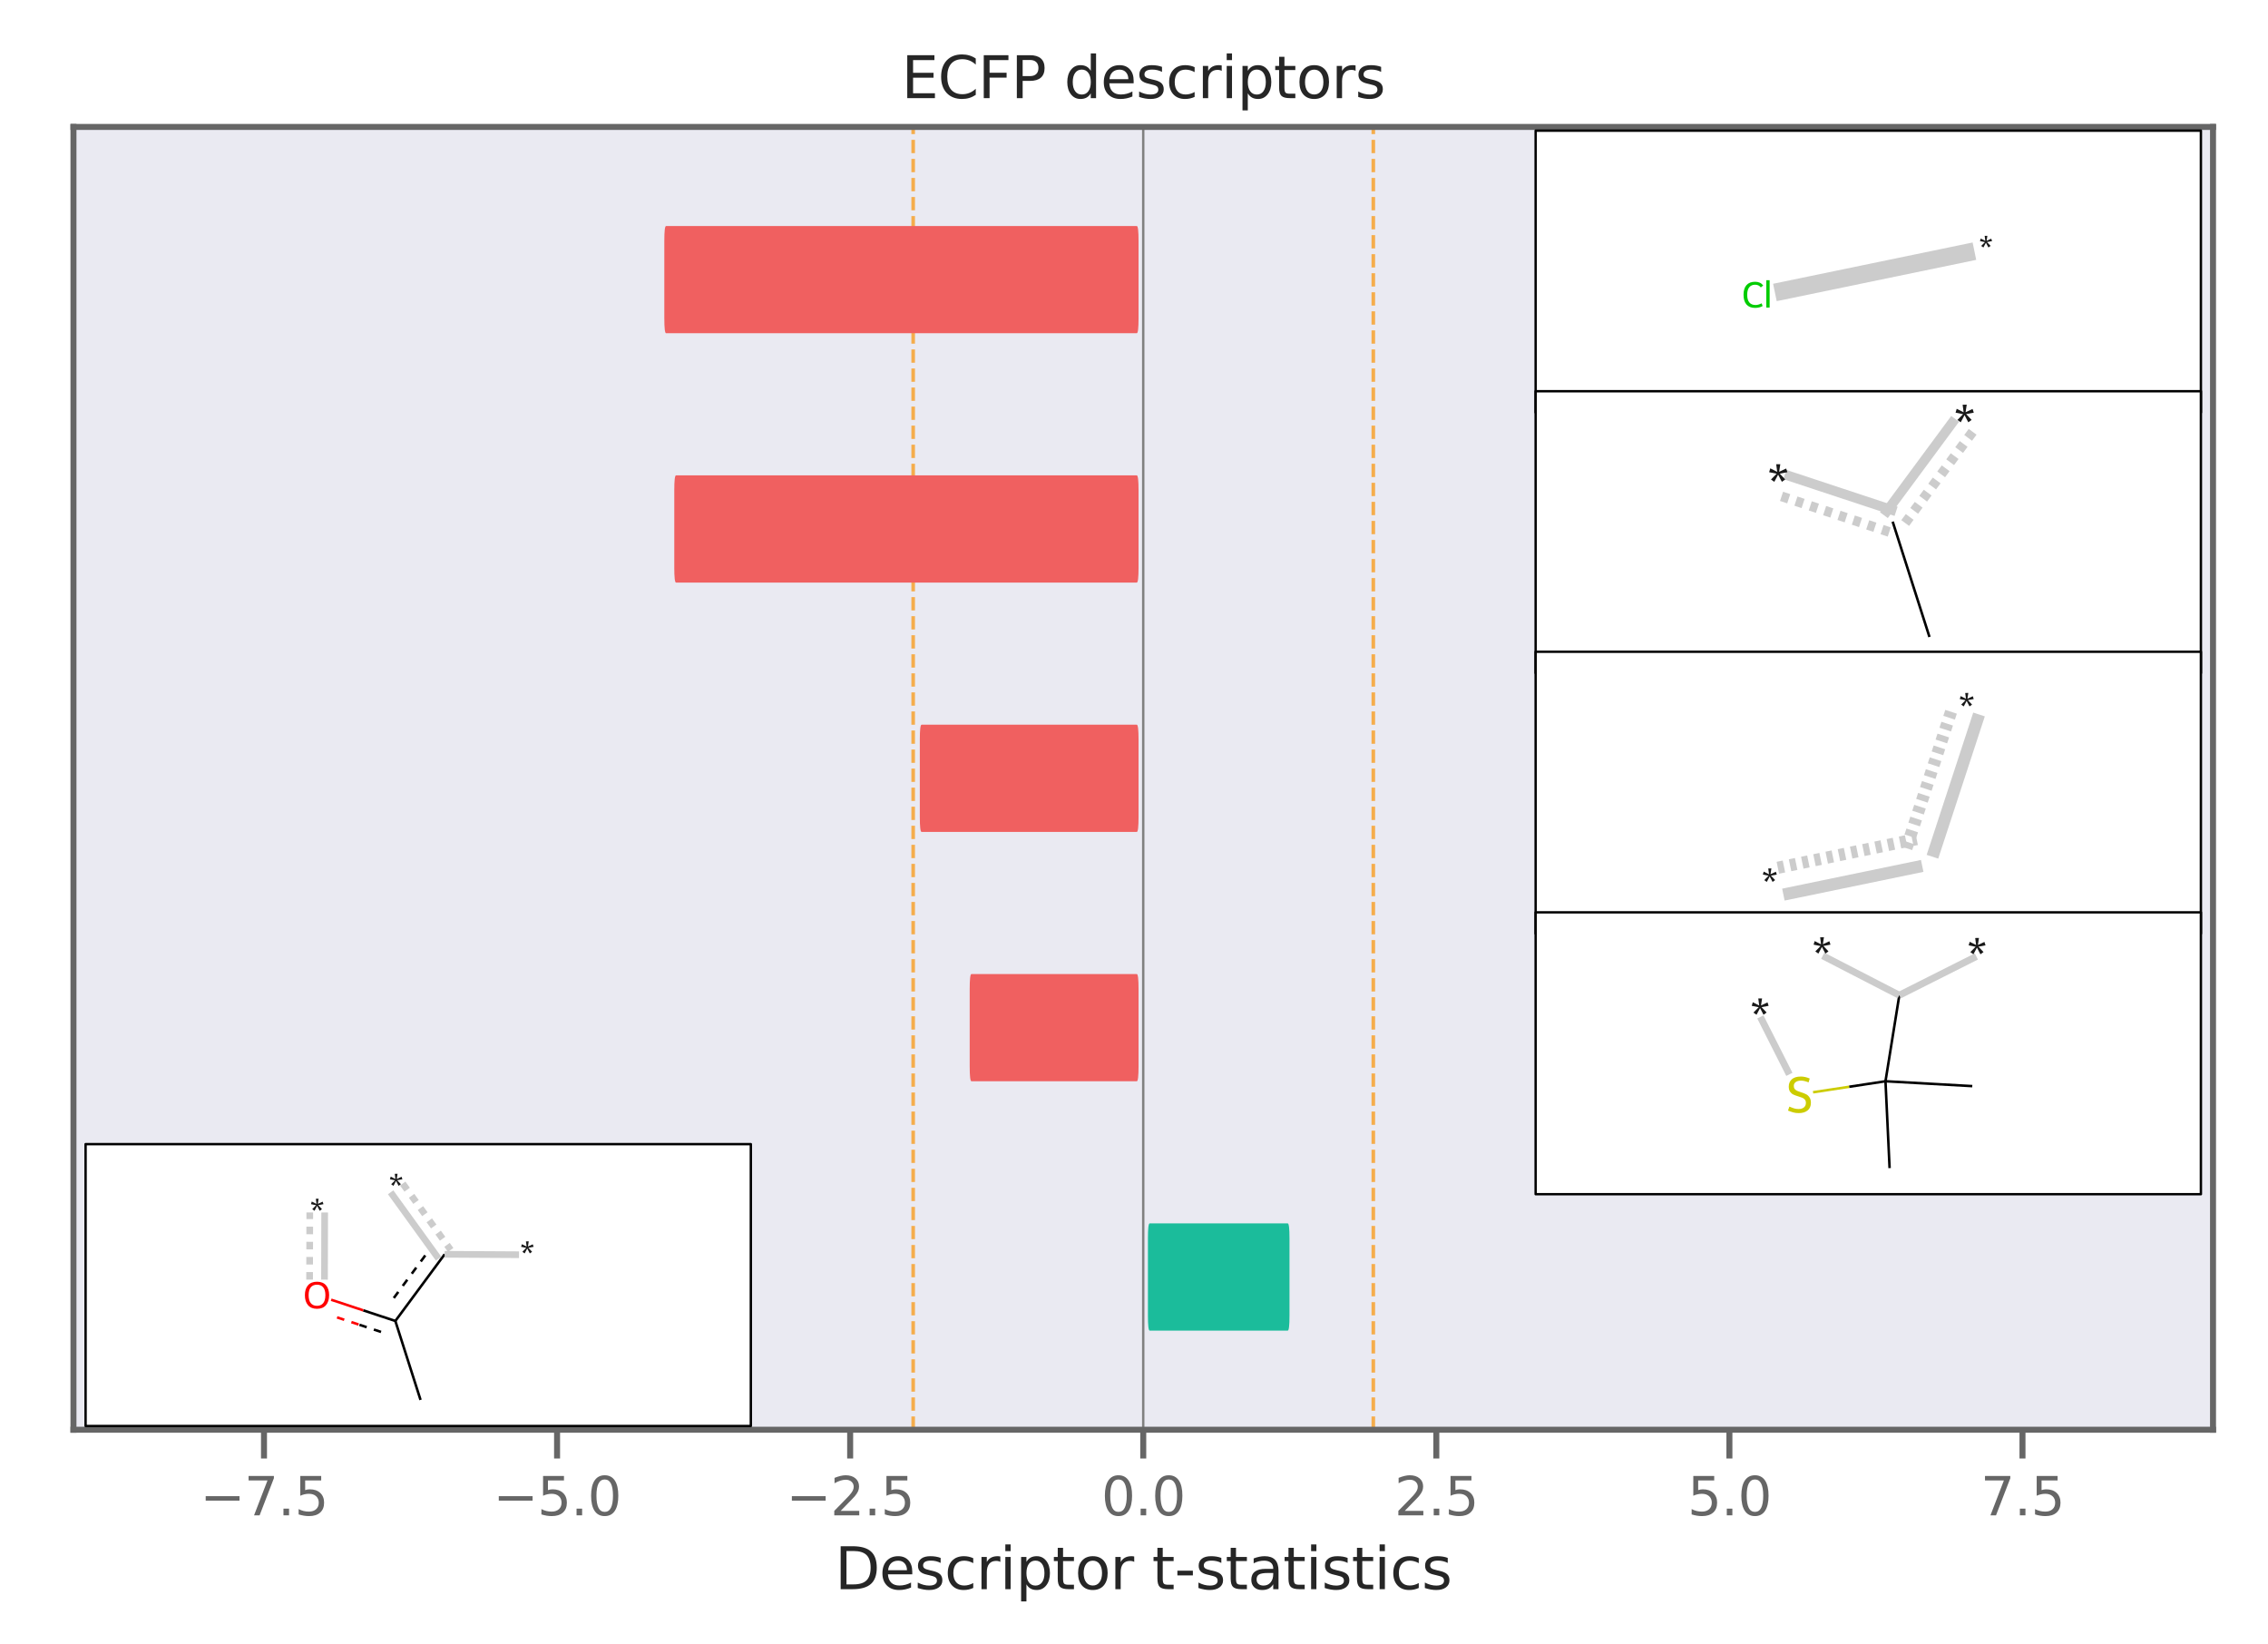 <?xml version="1.0" encoding="UTF-8" standalone="no"?>
<!-- Created with Inkscape (http://www.inkscape.org/) -->

<svg
   width="167.04mm"
   height="121.096mm"
   viewBox="0 0 167.04 121.096"
   version="1.1"
   id="svg5"
   inkscape:version="1.1 (c4e8f9e, 2021-05-24)"
   sodipodi:docname="ECFP.svg"
   xmlns:inkscape="http://www.inkscape.org/namespaces/inkscape"
   xmlns:sodipodi="http://sodipodi.sourceforge.net/DTD/sodipodi-0.dtd"
   xmlns:xlink="http://www.w3.org/1999/xlink"
   xmlns="http://www.w3.org/2000/svg"
   xmlns:svg="http://www.w3.org/2000/svg">
  <sodipodi:namedview
     id="namedview7"
     pagecolor="#ffffff"
     bordercolor="#666666"
     borderopacity="1.0"
     inkscape:pageshadow="2"
     inkscape:pageopacity="0.0"
     inkscape:pagecheckerboard="0"
     inkscape:document-units="mm"
     showgrid="false"
     inkscape:zoom="0.55678311"
     inkscape:cx="313.4075"
     inkscape:cy="297.24321"
     inkscape:window-width="1312"
     inkscape:window-height="847"
     inkscape:window-x="0"
     inkscape:window-y="25"
     inkscape:window-maximized="0"
     inkscape:current-layer="layer1" />
  <defs
     id="defs2">
    <style
       type="text/css"
       id="style4">*{stroke-linecap:butt;stroke-linejoin:round;}</style>
    <path
       d="M 0,0 V 6"
       id="m11c980f77c"
       style="stroke:#666666;stroke-width:1.25" />
    <path
       d="M 678,2272 H 4684 V 1741 H 678 Z"
       id="DejaVuSans-2212"
       transform="scale(0.016)" />
    <path
       d="M 525,4666 H 3525 V 4397 L 1831,0 H 1172 L 2766,4134 H 525 Z"
       id="DejaVuSans-37"
       transform="scale(0.016)" />
    <path
       d="m 684,794 h 660 V 0 H 684 Z"
       id="DejaVuSans-2e"
       transform="scale(0.016)" />
    <path
       d="M 691,4666 H 3169 V 4134 H 1269 V 2991 q 137,47 274,70 138,23 276,23 781,0 1237,-428 457,-428 457,-1159 Q 3513,744 3044,326 2575,-91 1722,-91 1428,-91 1123,-41 819,9 494,109 v 635 q 281,-153 581,-228 300,-75 634,-75 541,0 856,284 316,284 316,772 0,487 -316,771 -315,285 -856,285 -253,0 -505,-56 -251,-56 -513,-175 z"
       id="DejaVuSans-35"
       transform="scale(0.016)" />
    <path
       d="m 2034,4250 q -487,0 -733,-480 -245,-479 -245,-1442 0,-959 245,-1439 246,-480 733,-480 491,0 736,480 246,480 246,1439 0,963 -246,1442 -245,480 -736,480 z m 0,500 q 785,0 1199,-621 414,-620 414,-1801 0,-1178 -414,-1799 -414,-620 -1199,-620 -784,0 -1198,620 -414,621 -414,1799 0,1181 414,1801 414,621 1198,621 z"
       id="DejaVuSans-30"
       transform="scale(0.016)" />
    <path
       d="M 1228,531 H 3431 V 0 H 469 v 531 q 359,372 979,998 621,627 780,809 303,340 423,576 121,236 121,464 0,372 -261,606 -261,235 -680,235 -297,0 -627,-103 -329,-103 -704,-313 v 638 q 381,153 712,231 332,78 607,78 725,0 1156,-363 431,-362 431,-968 0,-288 -108,-546 -107,-257 -392,-607 -78,-91 -497,-524 Q 1991,1309 1228,531 Z"
       id="DejaVuSans-32"
       transform="scale(0.016)" />
    <path
       d="M 1259,4147 V 519 h 763 q 966,0 1414,437 448,438 448,1382 0,937 -448,1373 -448,436 -1414,436 z m -631,519 h 1297 q 1356,0 1990,-564 635,-564 635,-1764 Q 4550,1131 3912,565 3275,0 1925,0 H 628 Z"
       id="DejaVuSans-44"
       transform="scale(0.016)" />
    <path
       d="M 3597,1894 V 1613 H 953 q 38,-594 358,-905 320,-311 892,-311 331,0 642,81 311,81 618,244 V 178 Q 3153,47 2828,-22 2503,-91 2169,-91 1331,-91 842,396 353,884 353,1716 q 0,859 464,1363 464,505 1252,505 706,0 1117,-455 411,-454 411,-1235 z m -575,169 q -6,471 -264,752 -258,282 -683,282 -481,0 -770,-272 -289,-272 -333,-766 z"
       id="DejaVuSans-65"
       transform="scale(0.016)" />
    <path
       d="m 2834,3397 v -544 q -243,125 -506,187 -262,63 -544,63 -428,0 -642,-131 -214,-131 -214,-394 0,-200 153,-314 153,-114 616,-217 l 197,-44 q 612,-131 870,-370 258,-239 258,-667 0,-488 -386,-773 Q 2250,-91 1575,-91 1294,-91 989,-36 684,19 347,128 v 594 q 319,-166 628,-249 309,-82 613,-82 406,0 624,139 219,139 219,392 0,234 -158,359 -157,125 -692,241 l -200,47 q -534,112 -772,345 -237,233 -237,639 0,494 350,762 350,269 994,269 318,0 599,-47 282,-46 519,-140 z"
       id="DejaVuSans-73"
       transform="scale(0.016)" />
    <path
       d="m 3122,3366 v -538 q -244,135 -489,202 -245,67 -495,67 -560,0 -870,-355 -309,-354 -309,-995 0,-641 309,-996 310,-354 870,-354 250,0 495,67 245,67 489,202 V 134 Q 2881,22 2623,-34 2366,-91 2075,-91 1284,-91 818,406 353,903 353,1747 q 0,856 470,1346 471,491 1290,491 265,0 518,-55 253,-54 491,-163 z"
       id="DejaVuSans-63"
       transform="scale(0.016)" />
    <path
       d="m 2631,2963 q -97,56 -211,82 -114,27 -251,27 -488,0 -749,-317 -261,-317 -261,-911 V 0 H 581 v 3500 h 578 v -544 q 182,319 472,473 291,155 707,155 59,0 131,-8 72,-7 159,-23 z"
       id="DejaVuSans-72"
       transform="scale(0.016)" />
    <path
       d="m 603,3500 h 575 V 0 H 603 Z m 0,1363 h 575 V 4134 H 603 Z"
       id="DejaVuSans-69"
       transform="scale(0.016)" />
    <path
       d="M 1159,525 V -1331 H 581 v 4831 h 578 v -531 q 182,312 458,463 277,152 661,152 638,0 1036,-506 399,-506 399,-1331 0,-825 -399,-1332 -398,-506 -1036,-506 -384,0 -661,152 -276,152 -458,464 z m 1957,1222 q 0,634 -261,995 -261,361 -717,361 -457,0 -718,-361 -261,-361 -261,-995 0,-634 261,-995 261,-361 718,-361 456,0 717,361 261,361 261,995 z"
       id="DejaVuSans-70"
       transform="scale(0.016)" />
    <path
       d="M 1172,4494 V 3500 H 2356 V 3053 H 1172 V 1153 q 0,-428 117,-550 117,-122 477,-122 h 590 V 0 H 1766 Q 1100,0 847,248 594,497 594,1153 V 3053 H 172 v 447 h 422 v 994 z"
       id="DejaVuSans-74"
       transform="scale(0.016)" />
    <path
       d="m 1959,3097 q -462,0 -731,-361 -269,-361 -269,-989 0,-628 267,-989 268,-361 733,-361 460,0 728,362 269,363 269,988 0,622 -269,986 -268,364 -728,364 z m 0,487 q 750,0 1178,-488 429,-487 429,-1349 Q 3566,888 3137,398 2709,-91 1959,-91 1206,-91 779,398 353,888 353,1747 q 0,862 426,1349 427,488 1180,488 z"
       id="DejaVuSans-6f"
       transform="scale(0.016)" />
    <path
       id="DejaVuSans-20"
       transform="scale(0.016)"
       d="" />
    <path
       d="M 313,2009 H 1997 V 1497 H 313 Z"
       id="DejaVuSans-2d"
       transform="scale(0.016)" />
    <path
       d="m 2194,1759 q -697,0 -966,-159 -269,-159 -269,-544 0,-306 202,-486 202,-179 548,-179 479,0 768,339 289,339 289,901 v 128 z m 1147,238 V 0 H 2766 V 531 Q 2569,213 2275,61 1981,-91 1556,-91 q -537,0 -855,302 -317,302 -317,808 0,590 395,890 396,300 1180,300 h 807 v 57 q 0,397 -261,614 -261,217 -733,217 -300,0 -585,-72 -284,-72 -546,-216 v 532 q 315,122 612,182 297,61 578,61 760,0 1135,-394 375,-393 375,-1193 z"
       id="DejaVuSans-61"
       transform="scale(0.016)" />
    <path
       d="M 628,4666 H 3578 V 4134 H 1259 V 2753 H 3481 V 2222 H 1259 V 531 H 3634 V 0 H 628 Z"
       id="DejaVuSans-45"
       transform="scale(0.016)" />
    <path
       d="m 4122,4306 v -665 q -319,297 -680,443 -361,147 -767,147 -800,0 -1225,-489 -425,-489 -425,-1414 0,-922 425,-1411 425,-489 1225,-489 406,0 767,147 361,147 680,444 V 359 Q 3791,134 3420,21 3050,-91 2638,-91 1578,-91 968,557 359,1206 359,2328 q 0,1125 609,1773 610,649 1670,649 418,0 788,-111 371,-111 696,-333 z"
       id="DejaVuSans-43"
       transform="scale(0.016)" />
    <path
       d="M 628,4666 H 3309 V 4134 H 1259 V 2759 H 3109 V 2228 H 1259 V 0 H 628 Z"
       id="DejaVuSans-46"
       transform="scale(0.016)" />
    <path
       d="M 1259,4147 V 2394 h 794 q 441,0 681,228 241,228 241,650 0,419 -241,647 -240,228 -681,228 z m -631,519 h 1425 q 785,0 1186,-355 402,-355 402,-1039 0,-691 -402,-1044 -401,-353 -1186,-353 H 1259 V 0 H 628 Z"
       id="DejaVuSans-50"
       transform="scale(0.016)" />
    <path
       d="m 2906,2969 v 1894 h 575 V 0 H 2906 V 525 Q 2725,213 2448,61 2172,-91 1784,-91 1150,-91 751,415 353,922 353,1747 q 0,825 398,1331 399,506 1033,506 388,0 664,-152 277,-151 458,-463 z M 947,1747 q 0,-634 261,-995 261,-361 717,-361 456,0 718,361 263,361 263,995 0,634 -263,995 -262,361 -718,361 -456,0 -717,-361 -261,-361 -261,-995 z"
       id="DejaVuSans-64"
       transform="scale(0.016)" />
    <clipPath
       id="pf4f5c7e594">
      <rect
         height="271.8"
         width="446.4"
         x="72"
         y="43.2"
         id="rect440" />
    </clipPath>
  </defs>
  <g
     inkscape:label="Layer 1"
     inkscape:groupmode="layer"
     id="layer1"
     transform="translate(-21.974,-69.657)">
    <rect
       style="fill:#ffffff;fill-opacity:1;stroke-width:0.084;stroke-dasharray:0.084, 0.084"
       id="rect1407"
       width="167.04"
       height="121.096"
       x="21.974"
       y="69.657" />
    <g
       id="figure_1"
       transform="matrix(0.353,0,0,0.353,1.969,63.753)">
      <g
         id="patch_1"
         transform="matrix(0.822,0,0,0.954,56.709,16.737)">
        <path
           d="M 0,360 H 576 V 0 H 0 Z"
           style="fill:none"
           id="path8" />
      </g>
      <g
         id="axes_1">
        <g
           id="patch_2">
          <path
             d="M 72,315 H 518.4 V 43.2 H 72 Z"
             style="fill:#eaeaf2"
             id="path11" />
        </g>
        <g
           id="line2d_1">
          <path
             clip-path="url(#pf4f5c7e594)"
             d="M 343.201,315 V 43.2"
             style="fill:none;stroke:#f5ad4c;stroke-width:0.75;stroke-dasharray:2.775, 1.2;stroke-dashoffset:0"
             id="path14" />
        </g>
        <g
           id="line2d_2">
          <path
             clip-path="url(#pf4f5c7e594)"
             d="M 247.199,315 V 43.2"
             style="fill:none;stroke:#f5ad4c;stroke-width:0.75;stroke-dasharray:2.775, 1.2;stroke-dashoffset:0"
             id="path17" />
        </g>
        <g
           id="matplotlib.axis_1">
          <g
             id="xtick_1">
            <g
               id="line2d_3">
              <defs
                 id="defs21">
                <path
                   d="M 0,0 V 6"
                   id="path1118"
                   style="stroke:#666666;stroke-width:1.25" />
              </defs>
              <g
                 id="g25">
                <use
                   style="fill:#666666;stroke:#666666;stroke-width:1.25"
                   x="111.752"
                   y="315"
                   xlink:href="#m11c980f77c"
                   id="use23"
                   width="100%"
                   height="100%" />
              </g>
            </g>
            <g
               id="text_1">
              <g
                 style="fill:#666666"
                 transform="matrix(0.11,0,0,-0.11,98.397,332.858)"
                 id="g42">
                <defs
                   id="defs32">
                  <path
                     d="M 678,2272 H 4684 V 1741 H 678 Z"
                     id="path1124"
                     transform="scale(0.016)" />
                  <path
                     d="M 525,4666 H 3525 V 4397 L 1831,0 H 1172 L 2766,4134 H 525 Z"
                     id="path1126"
                     transform="scale(0.016)" />
                  <path
                     d="m 684,794 h 660 V 0 H 684 Z"
                     id="path1128"
                     transform="scale(0.016)" />
                  <path
                     d="M 691,4666 H 3169 V 4134 H 1269 V 2991 q 137,47 274,70 138,23 276,23 781,0 1237,-428 457,-428 457,-1159 Q 3513,744 3044,326 2575,-91 1722,-91 1428,-91 1123,-41 819,9 494,109 v 635 q 281,-153 581,-228 300,-75 634,-75 541,0 856,284 316,284 316,772 0,487 -316,771 -315,285 -856,285 -253,0 -505,-56 -251,-56 -513,-175 z"
                     id="path1130"
                     transform="scale(0.016)" />
                </defs>
                <use
                   xlink:href="#DejaVuSans-2212"
                   id="use34"
                   x="0"
                   y="0"
                   width="100%"
                   height="100%" />
                <use
                   x="83.789"
                   xlink:href="#DejaVuSans-37"
                   id="use36"
                   y="0"
                   width="100%"
                   height="100%" />
                <use
                   x="147.412"
                   xlink:href="#DejaVuSans-2e"
                   id="use38"
                   y="0"
                   width="100%"
                   height="100%" />
                <use
                   x="179.199"
                   xlink:href="#DejaVuSans-35"
                   id="use40"
                   y="0"
                   width="100%"
                   height="100%" />
              </g>
            </g>
          </g>
          <g
             id="xtick_2">
            <g
               id="line2d_4">
              <g
                 id="g48">
                <use
                   style="fill:#666666;stroke:#666666;stroke-width:1.25"
                   x="172.901"
                   y="315"
                   xlink:href="#m11c980f77c"
                   id="use46"
                   width="100%"
                   height="100%" />
              </g>
            </g>
            <g
               id="text_2">
              <g
                 style="fill:#666666"
                 transform="matrix(0.11,0,0,-0.11,159.546,332.858)"
                 id="g62">
                <defs
                   id="defs52">
                  <path
                     d="m 2034,4250 q -487,0 -733,-480 -245,-479 -245,-1442 0,-959 245,-1439 246,-480 733,-480 491,0 736,480 246,480 246,1439 0,963 -246,1442 -245,480 -736,480 z m 0,500 q 785,0 1199,-621 414,-620 414,-1801 0,-1178 -414,-1799 -414,-620 -1199,-620 -784,0 -1198,620 -414,621 -414,1799 0,1181 414,1801 414,621 1198,621 z"
                     id="path1143"
                     transform="scale(0.016)" />
                </defs>
                <use
                   xlink:href="#DejaVuSans-2212"
                   id="use54"
                   x="0"
                   y="0"
                   width="100%"
                   height="100%" />
                <use
                   x="83.789"
                   xlink:href="#DejaVuSans-35"
                   id="use56"
                   y="0"
                   width="100%"
                   height="100%" />
                <use
                   x="147.412"
                   xlink:href="#DejaVuSans-2e"
                   id="use58"
                   y="0"
                   width="100%"
                   height="100%" />
                <use
                   x="179.199"
                   xlink:href="#DejaVuSans-30"
                   id="use60"
                   y="0"
                   width="100%"
                   height="100%" />
              </g>
            </g>
          </g>
          <g
             id="xtick_3">
            <g
               id="line2d_5">
              <g
                 id="g68">
                <use
                   style="fill:#666666;stroke:#666666;stroke-width:1.25"
                   x="234.051"
                   y="315"
                   xlink:href="#m11c980f77c"
                   id="use66"
                   width="100%"
                   height="100%" />
              </g>
            </g>
            <g
               id="text_3">
              <g
                 style="fill:#666666"
                 transform="matrix(0.11,0,0,-0.11,220.695,332.858)"
                 id="g82">
                <defs
                   id="defs72">
                  <path
                     d="M 1228,531 H 3431 V 0 H 469 v 531 q 359,372 979,998 621,627 780,809 303,340 423,576 121,236 121,464 0,372 -261,606 -261,235 -680,235 -297,0 -627,-103 -329,-103 -704,-313 v 638 q 381,153 712,231 332,78 607,78 725,0 1156,-363 431,-362 431,-968 0,-288 -108,-546 -107,-257 -392,-607 -78,-91 -497,-524 Q 1991,1309 1228,531 Z"
                     id="path1156"
                     transform="scale(0.016)" />
                </defs>
                <use
                   xlink:href="#DejaVuSans-2212"
                   id="use74"
                   x="0"
                   y="0"
                   width="100%"
                   height="100%" />
                <use
                   x="83.789"
                   xlink:href="#DejaVuSans-32"
                   id="use76"
                   y="0"
                   width="100%"
                   height="100%" />
                <use
                   x="147.412"
                   xlink:href="#DejaVuSans-2e"
                   id="use78"
                   y="0"
                   width="100%"
                   height="100%" />
                <use
                   x="179.199"
                   xlink:href="#DejaVuSans-35"
                   id="use80"
                   y="0"
                   width="100%"
                   height="100%" />
              </g>
            </g>
          </g>
          <g
             id="xtick_4">
            <g
               id="line2d_6">
              <g
                 id="g88">
                <use
                   style="fill:#666666;stroke:#666666;stroke-width:1.25"
                   x="295.2"
                   y="315"
                   xlink:href="#m11c980f77c"
                   id="use86"
                   width="100%"
                   height="100%" />
              </g>
            </g>
            <g
               id="text_4">
              <g
                 style="fill:#666666"
                 transform="matrix(0.11,0,0,-0.11,286.453,332.858)"
                 id="g97">
                <use
                   xlink:href="#DejaVuSans-30"
                   id="use91"
                   x="0"
                   y="0"
                   width="100%"
                   height="100%" />
                <use
                   x="63.623"
                   xlink:href="#DejaVuSans-2e"
                   id="use93"
                   y="0"
                   width="100%"
                   height="100%" />
                <use
                   x="95.41"
                   xlink:href="#DejaVuSans-30"
                   id="use95"
                   y="0"
                   width="100%"
                   height="100%" />
              </g>
            </g>
          </g>
          <g
             id="xtick_5">
            <g
               id="line2d_7">
              <g
                 id="g103">
                <use
                   style="fill:#666666;stroke:#666666;stroke-width:1.25"
                   x="356.349"
                   y="315"
                   xlink:href="#m11c980f77c"
                   id="use101"
                   width="100%"
                   height="100%" />
              </g>
            </g>
            <g
               id="text_5">
              <g
                 style="fill:#666666"
                 transform="matrix(0.11,0,0,-0.11,347.603,332.858)"
                 id="g112">
                <use
                   xlink:href="#DejaVuSans-32"
                   id="use106"
                   x="0"
                   y="0"
                   width="100%"
                   height="100%" />
                <use
                   x="63.623"
                   xlink:href="#DejaVuSans-2e"
                   id="use108"
                   y="0"
                   width="100%"
                   height="100%" />
                <use
                   x="95.41"
                   xlink:href="#DejaVuSans-35"
                   id="use110"
                   y="0"
                   width="100%"
                   height="100%" />
              </g>
            </g>
          </g>
          <g
             id="xtick_6">
            <g
               id="line2d_8">
              <g
                 id="g118">
                <use
                   style="fill:#666666;stroke:#666666;stroke-width:1.25"
                   x="417.499"
                   y="315"
                   xlink:href="#m11c980f77c"
                   id="use116"
                   width="100%"
                   height="100%" />
              </g>
            </g>
            <g
               id="text_6">
              <g
                 style="fill:#666666"
                 transform="matrix(0.11,0,0,-0.11,408.752,332.858)"
                 id="g127">
                <use
                   xlink:href="#DejaVuSans-35"
                   id="use121"
                   x="0"
                   y="0"
                   width="100%"
                   height="100%" />
                <use
                   x="63.623"
                   xlink:href="#DejaVuSans-2e"
                   id="use123"
                   y="0"
                   width="100%"
                   height="100%" />
                <use
                   x="95.41"
                   xlink:href="#DejaVuSans-30"
                   id="use125"
                   y="0"
                   width="100%"
                   height="100%" />
              </g>
            </g>
          </g>
          <g
             id="xtick_7">
            <g
               id="line2d_9">
              <g
                 id="g133">
                <use
                   style="fill:#666666;stroke:#666666;stroke-width:1.25"
                   x="478.648"
                   y="315"
                   xlink:href="#m11c980f77c"
                   id="use131"
                   width="100%"
                   height="100%" />
              </g>
            </g>
            <g
               id="text_7">
              <g
                 style="fill:#666666"
                 transform="matrix(0.11,0,0,-0.11,469.901,332.858)"
                 id="g142">
                <use
                   xlink:href="#DejaVuSans-37"
                   id="use136"
                   x="0"
                   y="0"
                   width="100%"
                   height="100%" />
                <use
                   x="63.623"
                   xlink:href="#DejaVuSans-2e"
                   id="use138"
                   y="0"
                   width="100%"
                   height="100%" />
                <use
                   x="95.41"
                   xlink:href="#DejaVuSans-35"
                   id="use140"
                   y="0"
                   width="100%"
                   height="100%" />
              </g>
            </g>
          </g>
          <g
             id="text_8">
            <g
               style="fill:#262626"
               transform="matrix(0.12,0,0,-0.12,230.864,348.264)"
               id="g206">
              <defs
                 id="defs158">
                <path
                   d="M 1259,4147 V 519 h 763 q 966,0 1414,437 448,438 448,1382 0,937 -448,1373 -448,436 -1414,436 z m -631,519 h 1297 q 1356,0 1990,-564 635,-564 635,-1764 Q 4550,1131 3912,565 3275,0 1925,0 H 628 Z"
                   id="path1202"
                   transform="scale(0.016)" />
                <path
                   d="M 3597,1894 V 1613 H 953 q 38,-594 358,-905 320,-311 892,-311 331,0 642,81 311,81 618,244 V 178 Q 3153,47 2828,-22 2503,-91 2169,-91 1331,-91 842,396 353,884 353,1716 q 0,859 464,1363 464,505 1252,505 706,0 1117,-455 411,-454 411,-1235 z m -575,169 q -6,471 -264,752 -258,282 -683,282 -481,0 -770,-272 -289,-272 -333,-766 z"
                   id="path1204"
                   transform="scale(0.016)" />
                <path
                   d="m 2834,3397 v -544 q -243,125 -506,187 -262,63 -544,63 -428,0 -642,-131 -214,-131 -214,-394 0,-200 153,-314 153,-114 616,-217 l 197,-44 q 612,-131 870,-370 258,-239 258,-667 0,-488 -386,-773 Q 2250,-91 1575,-91 1294,-91 989,-36 684,19 347,128 v 594 q 319,-166 628,-249 309,-82 613,-82 406,0 624,139 219,139 219,392 0,234 -158,359 -157,125 -692,241 l -200,47 q -534,112 -772,345 -237,233 -237,639 0,494 350,762 350,269 994,269 318,0 599,-47 282,-46 519,-140 z"
                   id="path1206"
                   transform="scale(0.016)" />
                <path
                   d="m 3122,3366 v -538 q -244,135 -489,202 -245,67 -495,67 -560,0 -870,-355 -309,-354 -309,-995 0,-641 309,-996 310,-354 870,-354 250,0 495,67 245,67 489,202 V 134 Q 2881,22 2623,-34 2366,-91 2075,-91 1284,-91 818,406 353,903 353,1747 q 0,856 470,1346 471,491 1290,491 265,0 518,-55 253,-54 491,-163 z"
                   id="path1208"
                   transform="scale(0.016)" />
                <path
                   d="m 2631,2963 q -97,56 -211,82 -114,27 -251,27 -488,0 -749,-317 -261,-317 -261,-911 V 0 H 581 v 3500 h 578 v -544 q 182,319 472,473 291,155 707,155 59,0 131,-8 72,-7 159,-23 z"
                   id="path1210"
                   transform="scale(0.016)" />
                <path
                   d="m 603,3500 h 575 V 0 H 603 Z m 0,1363 h 575 V 4134 H 603 Z"
                   id="path1212"
                   transform="scale(0.016)" />
                <path
                   d="M 1159,525 V -1331 H 581 v 4831 h 578 v -531 q 182,312 458,463 277,152 661,152 638,0 1036,-506 399,-506 399,-1331 0,-825 -399,-1332 -398,-506 -1036,-506 -384,0 -661,152 -276,152 -458,464 z m 1957,1222 q 0,634 -261,995 -261,361 -717,361 -457,0 -718,-361 -261,-361 -261,-995 0,-634 261,-995 261,-361 718,-361 456,0 717,361 261,361 261,995 z"
                   id="path1214"
                   transform="scale(0.016)" />
                <path
                   d="M 1172,4494 V 3500 H 2356 V 3053 H 1172 V 1153 q 0,-428 117,-550 117,-122 477,-122 h 590 V 0 H 1766 Q 1100,0 847,248 594,497 594,1153 V 3053 H 172 v 447 h 422 v 994 z"
                   id="path1216"
                   transform="scale(0.016)" />
                <path
                   d="m 1959,3097 q -462,0 -731,-361 -269,-361 -269,-989 0,-628 267,-989 268,-361 733,-361 460,0 728,362 269,363 269,988 0,622 -269,986 -268,364 -728,364 z m 0,487 q 750,0 1178,-488 429,-487 429,-1349 Q 3566,888 3137,398 2709,-91 1959,-91 1206,-91 779,398 353,888 353,1747 q 0,862 426,1349 427,488 1180,488 z"
                   id="path1218"
                   transform="scale(0.016)" />
                <path
                   id="path1220"
                   transform="scale(0.016)"
                   d="" />
                <path
                   d="M 313,2009 H 1997 V 1497 H 313 Z"
                   id="path1222"
                   transform="scale(0.016)" />
                <path
                   d="m 2194,1759 q -697,0 -966,-159 -269,-159 -269,-544 0,-306 202,-486 202,-179 548,-179 479,0 768,339 289,339 289,901 v 128 z m 1147,238 V 0 H 2766 V 531 Q 2569,213 2275,61 1981,-91 1556,-91 q -537,0 -855,302 -317,302 -317,808 0,590 395,890 396,300 1180,300 h 807 v 57 q 0,397 -261,614 -261,217 -733,217 -300,0 -585,-72 -284,-72 -546,-216 v 532 q 315,122 612,182 297,61 578,61 760,0 1135,-394 375,-393 375,-1193 z"
                   id="path1224"
                   transform="scale(0.016)" />
              </defs>
              <use
                 xlink:href="#DejaVuSans-44"
                 id="use160"
                 x="0"
                 y="0"
                 width="100%"
                 height="100%" />
              <use
                 x="77.002"
                 xlink:href="#DejaVuSans-65"
                 id="use162"
                 y="0"
                 width="100%"
                 height="100%" />
              <use
                 x="138.525"
                 xlink:href="#DejaVuSans-73"
                 id="use164"
                 y="0"
                 width="100%"
                 height="100%" />
              <use
                 x="190.625"
                 xlink:href="#DejaVuSans-63"
                 id="use166"
                 y="0"
                 width="100%"
                 height="100%" />
              <use
                 x="245.605"
                 xlink:href="#DejaVuSans-72"
                 id="use168"
                 y="0"
                 width="100%"
                 height="100%" />
              <use
                 x="286.719"
                 xlink:href="#DejaVuSans-69"
                 id="use170"
                 y="0"
                 width="100%"
                 height="100%" />
              <use
                 x="314.502"
                 xlink:href="#DejaVuSans-70"
                 id="use172"
                 y="0"
                 width="100%"
                 height="100%" />
              <use
                 x="377.979"
                 xlink:href="#DejaVuSans-74"
                 id="use174"
                 y="0"
                 width="100%"
                 height="100%" />
              <use
                 x="417.188"
                 xlink:href="#DejaVuSans-6f"
                 id="use176"
                 y="0"
                 width="100%"
                 height="100%" />
              <use
                 x="478.369"
                 xlink:href="#DejaVuSans-72"
                 id="use178"
                 y="0"
                 width="100%"
                 height="100%" />
              <use
                 x="519.482"
                 xlink:href="#DejaVuSans-20"
                 id="use180"
                 y="0"
                 width="100%"
                 height="100%" />
              <use
                 x="551.27"
                 xlink:href="#DejaVuSans-74"
                 id="use182"
                 y="0"
                 width="100%"
                 height="100%" />
              <use
                 x="590.479"
                 xlink:href="#DejaVuSans-2d"
                 id="use184"
                 y="0"
                 width="100%"
                 height="100%" />
              <use
                 x="626.562"
                 xlink:href="#DejaVuSans-73"
                 id="use186"
                 y="0"
                 width="100%"
                 height="100%" />
              <use
                 x="678.662"
                 xlink:href="#DejaVuSans-74"
                 id="use188"
                 y="0"
                 width="100%"
                 height="100%" />
              <use
                 x="717.871"
                 xlink:href="#DejaVuSans-61"
                 id="use190"
                 y="0"
                 width="100%"
                 height="100%" />
              <use
                 x="779.15"
                 xlink:href="#DejaVuSans-74"
                 id="use192"
                 y="0"
                 width="100%"
                 height="100%" />
              <use
                 x="818.359"
                 xlink:href="#DejaVuSans-69"
                 id="use194"
                 y="0"
                 width="100%"
                 height="100%" />
              <use
                 x="846.143"
                 xlink:href="#DejaVuSans-73"
                 id="use196"
                 y="0"
                 width="100%"
                 height="100%" />
              <use
                 x="898.242"
                 xlink:href="#DejaVuSans-74"
                 id="use198"
                 y="0"
                 width="100%"
                 height="100%" />
              <use
                 x="937.451"
                 xlink:href="#DejaVuSans-69"
                 id="use200"
                 y="0"
                 width="100%"
                 height="100%" />
              <use
                 x="965.234"
                 xlink:href="#DejaVuSans-63"
                 id="use202"
                 y="0"
                 width="100%"
                 height="100%" />
              <use
                 x="1020.215"
                 xlink:href="#DejaVuSans-73"
                 id="use204"
                 y="0"
                 width="100%"
                 height="100%" />
            </g>
          </g>
        </g>
        <g
           id="matplotlib.axis_2" />
        <g
           id="patch_3">
          <path
             clip-path="url(#pf4f5c7e594)"
             d="m 296.545,271.954 h 28.803 q 0.367,0 0.367,3.121 v 16.126 q 0,3.121 -0.367,3.121 h -28.803 q -0.367,0 -0.367,-3.121 v -16.126 q 0,-3.121 0.367,-3.121 z"
             style="fill:#1bbc9b"
             id="path211" />
        </g>
        <g
           id="patch_4">
          <path
             clip-path="url(#pf4f5c7e594)"
             d="m 259.358,219.935 h 34.497 q 0.367,0 0.367,3.121 v 16.126 q 0,3.121 -0.367,3.121 h -34.497 q -0.367,0 -0.367,-3.121 v -16.126 q 0,-3.121 0.367,-3.121 z"
             style="fill:#f06060"
             id="path214" />
        </g>
        <g
           id="patch_5">
          <path
             clip-path="url(#pf4f5c7e594)"
             d="m 248.952,167.916 h 44.903 q 0.367,0 0.367,3.121 v 16.126 q 0,3.121 -0.367,3.121 h -44.903 q -0.367,0 -0.367,-3.121 v -16.126 q 0,-3.121 0.367,-3.121 z"
             style="fill:#f06060"
             id="path217" />
        </g>
        <g
           id="patch_6">
          <path
             clip-path="url(#pf4f5c7e594)"
             d="m 197.722,115.897 h 96.133 q 0.367,0 0.367,3.121 v 16.126 q 0,3.121 -0.367,3.121 h -96.133 q -0.367,0 -0.367,-3.121 v -16.126 q 0,-3.121 0.367,-3.121 z"
             style="fill:#f06060"
             id="path220" />
        </g>
        <g
           id="patch_7">
          <path
             clip-path="url(#pf4f5c7e594)"
             d="m 195.644,63.878 h 98.211 q 0.367,0 0.367,3.121 v 16.126 q 0,3.121 -0.367,3.121 h -98.211 q -0.367,0 -0.367,-3.121 V 66.999 q 0,-3.121 0.367,-3.121 z"
             style="fill:#f06060"
             id="path223" />
        </g>
        <g
           id="line2d_10">
          <path
             clip-path="url(#pf4f5c7e594)"
             d="M 295.2,315 V 43.2"
             style="fill:none;stroke:#808080;stroke-width:0.5;stroke-linecap:round"
             id="path226" />
        </g>
        <g
           id="patch_8">
          <path
             d="M 72,315 V 43.2"
             style="fill:none;stroke:#666666;stroke-width:1.25;stroke-linecap:square;stroke-linejoin:miter"
             id="path229" />
        </g>
        <g
           id="patch_9">
          <path
             d="M 518.4,315 V 43.2"
             style="fill:none;stroke:#666666;stroke-width:1.25;stroke-linecap:square;stroke-linejoin:miter"
             id="path232" />
        </g>
        <g
           id="patch_10">
          <path
             d="M 72,315 H 518.4"
             style="fill:none;stroke:#666666;stroke-width:1.25;stroke-linecap:square;stroke-linejoin:miter"
             id="path235" />
        </g>
        <g
           id="patch_11">
          <path
             d="M 72,43.2 H 518.4"
             style="fill:none;stroke:#666666;stroke-width:1.25;stroke-linecap:square;stroke-linejoin:miter"
             id="path238" />
        </g>
        <g
           id="text_9">
          <g
             style="fill:#262626"
             transform="matrix(0.12,0,0,-0.12,301.315,78.373)"
             id="g243">
            <use
               xlink:href="#DejaVuSans-20"
               id="use241"
               x="0"
               y="0"
               width="100%"
               height="100%" />
          </g>
        </g>
        <g
           id="text_10">
          <g
             style="fill:#262626"
             transform="matrix(0.12,0,0,-0.12,301.315,130.392)"
             id="g248">
            <use
               xlink:href="#DejaVuSans-20"
               id="use246"
               x="0"
               y="0"
               width="100%"
               height="100%" />
          </g>
        </g>
        <g
           id="text_11">
          <g
             style="fill:#262626"
             transform="matrix(0.12,0,0,-0.12,301.315,182.411)"
             id="g253">
            <use
               xlink:href="#DejaVuSans-20"
               id="use251"
               x="0"
               y="0"
               width="100%"
               height="100%" />
          </g>
        </g>
        <g
           id="text_12">
          <g
             style="fill:#262626"
             transform="matrix(0.12,0,0,-0.12,301.315,234.43)"
             id="g258">
            <use
               xlink:href="#DejaVuSans-20"
               id="use256"
               x="0"
               y="0"
               width="100%"
               height="100%" />
          </g>
        </g>
        <g
           id="text_13">
          <g
             style="fill:#262626"
             transform="matrix(0.12,0,0,-0.12,285.271,286.45)"
             id="g263">
            <use
               xlink:href="#DejaVuSans-20"
               id="use261"
               x="0"
               y="0"
               width="100%"
               height="100%" />
          </g>
        </g>
        <g
           id="patch_12"
           transform="translate(-63,3)">
          <path
             d="m 440.072,99.78 h 138.8 v -58.8 h -138.8 z"
             style="fill:#ffffff;stroke:#000000;stroke-width:0.5;stroke-linejoin:miter"
             id="path266" />
        </g>
        <g
           id="g1288"
           transform="matrix(0.188,0,0,0.188,418.347,54.63)">
          <rect
             height="200"
             style="fill:#ffffff;stroke:none"
             width="300"
             x="0"
             y="0"
             id="rect269" />
          <path
             class="bond-0 atom-0 atom-1"
             d="M 267.396,77.113 45.976,122.924"
             style="fill:none;fill-rule:evenodd;stroke:#cccccc;stroke-width:19.7px;stroke-linecap:butt;stroke-linejoin:miter;stroke-opacity:1"
             id="path271" />
          <path
             class="atom-0"
             d="m 274.934,71.289 4.16,-4.24 -5.52,-1.12 0.84,-2.84 5.08,2.56 -0.72,-5.56 3,-0.04 -0.84,5.56 5.16,-2.4 0.88,2.72 -5.6,1.04 4,4.28 -2.44,1.76 -2.76,-5.28 -2.8,5.28 -2.44,-1.72"
             fill="#191919"
             id="path273" />
          <path
             class="atom-1"
             d="m 11.167,125.495 q 0,-7.04 3.28,-10.72 3.32,-3.72 9.6,-3.72 5.84,0 8.96,4.12 l -2.64,2.16 q -2.28,-3 -6.32,-3 -4.28,0 -6.56,2.88 -2.24,2.84 -2.24,8.28 0,5.6 2.32,8.48 2.36,2.88 6.92,2.88 3.12,0 6.76,-1.88 l 1.12,3 q -1.48,0.96 -3.72,1.52 -2.24,0.56 -4.72,0.56 -6.16,0 -9.48,-3.76 -3.28,-3.76 -3.28,-10.8"
             fill="#00cc00"
             id="path275" />
          <path
             class="atom-1"
             d="m 36.447,109.335 h 3.68 v 30.36 h -3.68 v -30.36"
             fill="#00cc00"
             id="path277" />
        </g>
        <g
           id="patch_13"
           transform="translate(-63,3)">
          <path
             d="m 440.072,154.14 h 138.8 v -58.8 h -138.8 z"
             style="fill:#ffffff;stroke:#000000;stroke-width:0.5;stroke-linejoin:miter"
             id="path282" />
        </g>
        <g
           id="g1315"
           transform="matrix(0.263,0,0,0.263,407.688,99.401)">
          <rect
             height="200"
             style="fill:#ffffff;stroke:none"
             width="300"
             x="0"
             y="0"
             id="rect285" />
          <path
             class="bond-0 atom-0 atom-1"
             d="M 196.011,190.909 166.827,99.444"
             style="fill:none;fill-rule:evenodd;stroke:#000000;stroke-width:2px;stroke-linecap:butt;stroke-linejoin:miter;stroke-opacity:1"
             id="path287" />
          <path
             class="bond-1 atom-1 atom-2"
             d="M 169.539,91.247 81.292,62.055"
             style="fill:none;fill-rule:evenodd;stroke:#cccccc;stroke-width:7.7px;stroke-linecap:butt;stroke-linejoin:miter;stroke-opacity:1"
             id="path289" />
          <path
             class="bond-1 atom-1 atom-2"
             d="M 164.115,107.641 75.869,78.45"
             style="fill:none;fill-rule:evenodd;stroke:#cccccc;stroke-width:7.7px;stroke-linecap:butt;stroke-linejoin:miter;stroke-dasharray:6, 6;stroke-opacity:1"
             id="path291" />
          <path
             class="bond-2 atom-3 atom-1"
             d="M 216.377,17.893 159.884,94.311"
             style="fill:none;fill-rule:evenodd;stroke:#cccccc;stroke-width:7.7px;stroke-linecap:butt;stroke-linejoin:miter;stroke-opacity:1"
             id="path293" />
          <path
             class="bond-2 atom-3 atom-1"
             d="M 230.263,28.158 173.77,104.577"
             style="fill:none;fill-rule:evenodd;stroke:#cccccc;stroke-width:7.7px;stroke-linecap:butt;stroke-linejoin:miter;stroke-dasharray:6, 6;stroke-opacity:1"
             id="path295" />
          <path
             class="atom-2"
             d="m 70.289,66.005 4.49,-4.576 -5.958,-1.209 0.907,-3.065 5.483,2.763 -0.777,-6.001 3.238,-0.043 -0.906,6.001 5.569,-2.59 0.95,2.936 -6.044,1.123 4.317,4.619 -2.633,1.899 -2.979,-5.699 -3.022,5.699 -2.633,-1.856"
             fill="#191919"
             id="path297" />
          <path
             class="atom-3"
             d="m 218.184,18.767 4.49,-4.576 -5.958,-1.209 0.907,-3.065 5.482,2.763 -0.777,-6.001 3.238,-0.043 -0.906,6.001 5.569,-2.59 0.949,2.936 -6.044,1.123 4.318,4.619 -2.634,1.899 -2.979,-5.699 -3.022,5.699 -2.633,-1.856"
             fill="#191919"
             id="path299" />
        </g>
        <g
           id="patch_14"
           transform="translate(-63,3)">
          <path
             d="m 440.072,208.5 h 138.8 v -58.8 h -138.8 z"
             style="fill:#ffffff;stroke:#000000;stroke-width:0.5;stroke-linejoin:miter"
             id="path304" />
        </g>
        <g
           id="g1339"
           transform="matrix(0.217,0,0,0.217,413.926,159.6)">
          <rect
             height="200"
             style="fill:#ffffff;stroke:none"
             width="300"
             x="0"
             y="0"
             id="rect307" />
          <path
             class="bond-0 atom-0 atom-1"
             d="M 68.368,201.668 201.836,174.061"
             style="fill:none;fill-rule:evenodd;stroke:#cccccc;stroke-width:11.7px;stroke-linecap:butt;stroke-linejoin:miter;stroke-opacity:1"
             id="path309" />
          <path
             class="bond-0 atom-0 atom-1"
             d="M 63.029,175.859 196.498,148.253"
             style="fill:none;fill-rule:evenodd;stroke:#cccccc;stroke-width:11.7px;stroke-linecap:butt;stroke-linejoin:miter;stroke-dasharray:6, 6;stroke-opacity:1"
             id="path311" />
          <path
             class="bond-1 atom-1 atom-2"
             d="M 211.69,165.258 256.471,28.494"
             style="fill:none;fill-rule:evenodd;stroke:#cccccc;stroke-width:11.7px;stroke-linecap:butt;stroke-linejoin:miter;stroke-opacity:1"
             id="path313" />
          <path
             class="bond-1 atom-1 atom-2"
             d="M 186.644,157.056 231.425,20.293"
             style="fill:none;fill-rule:evenodd;stroke:#cccccc;stroke-width:11.7px;stroke-linecap:butt;stroke-linejoin:miter;stroke-dasharray:6, 6;stroke-opacity:1"
             id="path315" />
          <path
             class="atom-0"
             d="m 49.986,187.749 4.16,-4.24 -5.52,-1.12 0.84,-2.84 5.08,2.56 -0.72,-5.56 3,-0.04 -0.84,5.56 5.16,-2.4 0.88,2.72 -5.6,1.04 4,4.28 -2.44,1.76 -2.76,-5.28 -2.8,5.28 -2.44,-1.72"
             fill="#191919"
             id="path317" />
          <path
             class="atom-2"
             d="m 239.334,19.017 4.16,-4.24 -5.52,-1.12 0.84,-2.84 5.08,2.56 -0.72,-5.56 3,-0.04 -0.84,5.56 5.16,-2.4 0.88,2.72 -5.6,1.04 4,4.28 -2.44,1.76 -2.76,-5.28 -2.8,5.28 -2.44,-1.72"
             fill="#191919"
             id="path319" />
        </g>
        <g
           id="patch_15"
           transform="translate(-63,3)">
          <path
             d="m 440.072,262.86 h 138.8 v -58.8 h -138.8 z"
             style="fill:#ffffff;stroke:#000000;stroke-width:0.5;stroke-linejoin:miter"
             id="path324" />
        </g>
        <g
           id="g1381"
           transform="matrix(0.263,0,0,0.263,407.097,210.21)">
          <rect
             height="200"
             style="fill:#ffffff;stroke:none"
             width="300"
             x="0"
             y="0"
             id="rect327" />
          <path
             class="bond-0 atom-0 atom-1"
             d="M 64.109,70.988 87.121,116.552"
             style="fill:none;fill-rule:evenodd;stroke:#cccccc;stroke-width:5.5px;stroke-linecap:butt;stroke-linejoin:miter;stroke-opacity:1"
             id="path329" />
          <path
             class="bond-1 atom-1 atom-2"
             d="m 105.926,130.748 28.722,-4.368"
             style="fill:none;fill-rule:evenodd;stroke:#cccc00;stroke-width:2px;stroke-linecap:butt;stroke-linejoin:miter;stroke-opacity:1"
             id="path331" />
          <path
             class="bond-1 atom-1 atom-2"
             d="m 134.648,126.38 28.722,-4.369"
             style="fill:none;fill-rule:evenodd;stroke:#000000;stroke-width:2px;stroke-linecap:butt;stroke-linejoin:miter;stroke-opacity:1"
             id="path333" />
          <path
             class="bond-2 atom-2 atom-3"
             d="m 163.37,122.011 3.257,68.898"
             style="fill:none;fill-rule:evenodd;stroke:#000000;stroke-width:2px;stroke-linecap:butt;stroke-linejoin:miter;stroke-opacity:1"
             id="path335" />
          <path
             class="bond-3 atom-2 atom-4"
             d="m 163.37,122.011 68.856,3.865"
             style="fill:none;fill-rule:evenodd;stroke:#000000;stroke-width:2px;stroke-linecap:butt;stroke-linejoin:miter;stroke-opacity:1"
             id="path337" />
          <path
             class="bond-4 atom-2 atom-5"
             d="M 163.37,122.011 174.344,53.789"
             style="fill:none;fill-rule:evenodd;stroke:#000000;stroke-width:2px;stroke-linecap:butt;stroke-linejoin:miter;stroke-opacity:1"
             id="path339" />
          <path
             class="bond-5 atom-5 atom-6"
             d="M 174.344,53.789 235.467,23.016"
             style="fill:none;fill-rule:evenodd;stroke:#cccccc;stroke-width:5.5px;stroke-linecap:butt;stroke-linejoin:miter;stroke-opacity:1"
             id="path341" />
          <path
             class="bond-6 atom-5 atom-7"
             d="M 174.344,53.789 113.59,22.462"
             style="fill:none;fill-rule:evenodd;stroke:#cccccc;stroke-width:5.5px;stroke-linecap:butt;stroke-linejoin:miter;stroke-opacity:1"
             id="path343" />
          <path
             class="atom-0"
             d="m 58.624,67.54 4.16,-4.24 -5.52,-1.12 0.84,-2.84 5.08,2.56 -0.72,-5.56 3,-0.04 -0.84,5.56 5.16,-2.4 0.88,2.72 -5.6,1.04 4,4.28 -2.44,1.76 -2.76,-5.28 -2.8,5.28 -2.44,-1.72"
             fill="#191919"
             id="path345" />
          <path
             class="atom-1"
             d="m 87.12,142.112 q 0.32,0.12 1.64,0.68 1.32,0.56 2.76,0.92 1.48,0.32 2.92,0.32 2.68,0 4.24,-1.28 1.56,-1.32 1.56,-3.6 0,-1.56 -0.8,-2.52 -0.76,-0.96 -1.96,-1.48 -1.2,-0.52 -3.2,-1.12 -2.52,-0.76 -4.04,-1.48 -1.48,-0.72 -2.56,-2.24 -1.04,-1.52 -1.04,-4.08 0,-3.56 2.4,-5.76 2.44,-2.2 7.24,-2.2 3.28,0 7,1.56 l -0.92,3.08 q -3.4,-1.4 -5.96,-1.4 -2.76,0 -4.28,1.16 -1.52,1.12 -1.48,3.08 0,1.52 0.76,2.44 0.8,0.92 1.92,1.44 1.16,0.52 3.08,1.12 2.56,0.8 4.08,1.6 1.52,0.8 2.6,2.44 1.12,1.6 1.12,4.36 0,3.92 -2.64,6.04 -2.6,2.08 -6.96,2.08 -2.52,0 -4.44,-0.56 -1.88,-0.52 -4.12,-1.44 l 1.08,-3.16"
             fill="#cccc00"
             id="path347" />
          <path
             class="atom-6"
             d="m 230.696,19.57 4.16,-4.24 -5.52,-1.12 0.84,-2.84 5.08,2.56 -0.72,-5.56 3,-0.04 -0.84,5.56 5.16,-2.4 0.88,2.72 -5.6,1.04 4,4.28 -2.44,1.76 -2.76,-5.28 -2.8,5.28 -2.44,-1.72"
             fill="#191919"
             id="path349" />
          <path
             class="atom-7"
             d="m 107.699,19.017 4.16,-4.24 -5.52,-1.12 0.84,-2.84 5.08,2.56 -0.72,-5.56 3,-0.04 -0.84,5.56 5.16,-2.4 0.88,2.72 -5.6,1.04 4,4.28 -2.44,1.76 -2.76,-5.28 -2.8,5.28 -2.44,-1.72"
             fill="#191919"
             id="path351" />
        </g>
        <g
           id="patch_16"
           transform="translate(63,-3)">
          <path
             d="m 11.528,317.22 h 138.8 v -58.8 h -138.8 z"
             style="fill:#ffffff;stroke:#000000;stroke-width:0.5;stroke-linejoin:miter"
             id="path356" />
        </g>
        <g
           id="g1435"
           transform="matrix(0.263,0,0,0.263,104.553,258.57)">
          <rect
             height="200"
             style="fill:#ffffff;stroke:none"
             width="300"
             x="0"
             y="0"
             id="rect359" />
          <path
             class="bond-0 atom-0 atom-1"
             d="M 151.556,190.909 131.576,128.29"
             style="fill:none;fill-rule:evenodd;stroke:#000000;stroke-width:2px;stroke-linecap:butt;stroke-linejoin:miter;stroke-opacity:1"
             id="path361" />
          <path
             class="bond-1 atom-1 atom-2"
             d="m 131.576,128.29 -25.452,-8.42"
             style="fill:none;fill-rule:evenodd;stroke:#000000;stroke-width:2px;stroke-linecap:butt;stroke-linejoin:miter;stroke-opacity:1"
             id="path363" />
          <path
             class="bond-1 atom-1 atom-2"
             d="M 106.124,119.87 80.672,111.451"
             style="fill:none;fill-rule:evenodd;stroke:#ff0000;stroke-width:2px;stroke-linecap:butt;stroke-linejoin:miter;stroke-opacity:1"
             id="path365" />
          <path
             class="bond-1 atom-1 atom-2"
             d="m 120.227,136.988 -17.816,-5.893"
             style="fill:none;fill-rule:evenodd;stroke:#000000;stroke-width:2px;stroke-linecap:butt;stroke-linejoin:miter;stroke-dasharray:6, 6;stroke-opacity:1"
             id="path367" />
          <path
             class="bond-1 atom-1 atom-2"
             d="M 102.411,131.095 84.594,125.201"
             style="fill:none;fill-rule:evenodd;stroke:#ff0000;stroke-width:2px;stroke-linecap:butt;stroke-linejoin:miter;stroke-dasharray:6, 6;stroke-opacity:1"
             id="path369" />
          <path
             class="bond-5 atom-5 atom-1"
             d="M 170.682,75.391 131.576,128.29"
             style="fill:none;fill-rule:evenodd;stroke:#000000;stroke-width:2px;stroke-linecap:butt;stroke-linejoin:miter;stroke-opacity:1"
             id="path371" />
          <path
             class="bond-5 atom-5 atom-1"
             d="M 155.309,76.298 127.935,113.327"
             style="fill:none;fill-rule:evenodd;stroke:#000000;stroke-width:2px;stroke-linecap:butt;stroke-linejoin:miter;stroke-dasharray:6, 6;stroke-opacity:1"
             id="path373" />
          <path
             class="bond-2 atom-2 atom-3"
             d="M 75.372,95.522 75.511,42.237"
             style="fill:none;fill-rule:evenodd;stroke:#cccccc;stroke-width:5.3px;stroke-linecap:butt;stroke-linejoin:miter;stroke-opacity:1"
             id="path375" />
          <path
             class="bond-2 atom-2 atom-3"
             d="M 63.55,95.491 63.688,42.207"
             style="fill:none;fill-rule:evenodd;stroke:#cccccc;stroke-width:5.3px;stroke-linecap:butt;stroke-linejoin:miter;stroke-dasharray:6, 6;stroke-opacity:1"
             id="path377" />
          <path
             class="bond-3 atom-4 atom-5"
             d="m 127.846,26.218 38.045,52.636"
             style="fill:none;fill-rule:evenodd;stroke:#cccccc;stroke-width:5.3px;stroke-linecap:butt;stroke-linejoin:miter;stroke-opacity:1"
             id="path379" />
          <path
             class="bond-3 atom-4 atom-5"
             d="m 137.428,19.292 38.044,52.636"
             style="fill:none;fill-rule:evenodd;stroke:#cccccc;stroke-width:5.3px;stroke-linecap:butt;stroke-linejoin:miter;stroke-dasharray:6, 6;stroke-opacity:1"
             id="path381" />
          <path
             class="bond-4 atom-5 atom-6"
             d="m 170.682,75.391 59.023,0.343"
             style="fill:none;fill-rule:evenodd;stroke:#cccccc;stroke-width:5.3px;stroke-linecap:butt;stroke-linejoin:miter;stroke-opacity:1"
             id="path383" />
          <path
             class="atom-2"
             d="m 59.824,107.791 q 0,-5.024 2.483,-7.832 2.483,-2.808 7.123,-2.808 4.64,0 7.123,2.808 2.483,2.808 2.483,7.832 0,5.084 -2.512,7.98 -2.512,2.867 -7.093,2.867 -4.611,0 -7.123,-2.867 -2.483,-2.867 -2.483,-7.98 m 9.606,8.483 q 3.192,0 4.906,-2.128 1.744,-2.158 1.744,-6.355 0,-4.108 -1.744,-6.177 -1.714,-2.099 -4.906,-2.099 -3.192,0 -4.936,2.069 -1.714,2.069 -1.714,6.207 0,4.227 1.714,6.355 1.744,2.128 4.936,2.128"
             fill="#ff0000"
             id="path385" />
          <path
             class="atom-3"
             d="m 65.654,39.612 3.074,-3.133 -4.079,-0.828 0.621,-2.098 3.754,1.891 -0.532,-4.108 2.217,-0.03 -0.621,4.108 3.813,-1.773 0.65,2.01 -4.138,0.768 2.956,3.163 -1.803,1.3 -2.039,-3.901 -2.069,3.901 -1.803,-1.271"
             fill="#191919"
             id="path387" />
          <path
             class="atom-4"
             d="m 128.274,19.842 3.074,-3.133 -4.079,-0.828 0.62,-2.099 3.754,1.892 -0.532,-4.108 2.217,-0.03 -0.621,4.108 3.813,-1.773 0.65,2.01 -4.138,0.768 2.956,3.163 -1.803,1.3 -2.039,-3.901 -2.069,3.901 -1.803,-1.271"
             fill="#191919"
             id="path389" />
          <path
             class="atom-6"
             d="m 232.35,73.437 3.074,-3.133 -4.079,-0.828 0.621,-2.099 3.754,1.892 -0.532,-4.108 2.216,-0.029 -0.62,4.108 3.812,-1.773 0.651,2.01 -4.138,0.768 2.955,3.163 -1.803,1.3 -2.039,-3.901 -2.069,3.901 -1.803,-1.271"
             fill="#191919"
             id="path391" />
        </g>
        <g
           id="text_14">
          <g
             style="fill:#262626"
             transform="matrix(0.12,0,0,-0.12,244.76,37.2)"
             id="g435">
            <defs
               id="defs401">
              <path
                 d="M 628,4666 H 3578 V 4134 H 1259 V 2753 H 3481 V 2222 H 1259 V 531 H 3634 V 0 H 628 Z"
                 id="path1354"
                 transform="scale(0.016)" />
              <path
                 d="m 4122,4306 v -665 q -319,297 -680,443 -361,147 -767,147 -800,0 -1225,-489 -425,-489 -425,-1414 0,-922 425,-1411 425,-489 1225,-489 406,0 767,147 361,147 680,444 V 359 Q 3791,134 3420,21 3050,-91 2638,-91 1578,-91 968,557 359,1206 359,2328 q 0,1125 609,1773 610,649 1670,649 418,0 788,-111 371,-111 696,-333 z"
                 id="path1356"
                 transform="scale(0.016)" />
              <path
                 d="M 628,4666 H 3309 V 4134 H 1259 V 2759 H 3109 V 2228 H 1259 V 0 H 628 Z"
                 id="path1358"
                 transform="scale(0.016)" />
              <path
                 d="M 1259,4147 V 2394 h 794 q 441,0 681,228 241,228 241,650 0,419 -241,647 -240,228 -681,228 z m -631,519 h 1425 q 785,0 1186,-355 402,-355 402,-1039 0,-691 -402,-1044 -401,-353 -1186,-353 H 1259 V 0 H 628 Z"
                 id="path1360"
                 transform="scale(0.016)" />
              <path
                 d="m 2906,2969 v 1894 h 575 V 0 H 2906 V 525 Q 2725,213 2448,61 2172,-91 1784,-91 1150,-91 751,415 353,922 353,1747 q 0,825 398,1331 399,506 1033,506 388,0 664,-152 277,-151 458,-463 z M 947,1747 q 0,-634 261,-995 261,-361 717,-361 456,0 718,361 263,361 263,995 0,634 -263,995 -262,361 -718,361 -456,0 -717,-361 -261,-361 -261,-995 z"
                 id="path1362"
                 transform="scale(0.016)" />
            </defs>
            <use
               xlink:href="#DejaVuSans-45"
               id="use403"
               x="0"
               y="0"
               width="100%"
               height="100%" />
            <use
               x="63.184"
               xlink:href="#DejaVuSans-43"
               id="use405"
               y="0"
               width="100%"
               height="100%" />
            <use
               x="133.008"
               xlink:href="#DejaVuSans-46"
               id="use407"
               y="0"
               width="100%"
               height="100%" />
            <use
               x="190.527"
               xlink:href="#DejaVuSans-50"
               id="use409"
               y="0"
               width="100%"
               height="100%" />
            <use
               x="250.83"
               xlink:href="#DejaVuSans-20"
               id="use411"
               y="0"
               width="100%"
               height="100%" />
            <use
               x="282.617"
               xlink:href="#DejaVuSans-64"
               id="use413"
               y="0"
               width="100%"
               height="100%" />
            <use
               x="346.094"
               xlink:href="#DejaVuSans-65"
               id="use415"
               y="0"
               width="100%"
               height="100%" />
            <use
               x="407.617"
               xlink:href="#DejaVuSans-73"
               id="use417"
               y="0"
               width="100%"
               height="100%" />
            <use
               x="459.717"
               xlink:href="#DejaVuSans-63"
               id="use419"
               y="0"
               width="100%"
               height="100%" />
            <use
               x="514.697"
               xlink:href="#DejaVuSans-72"
               id="use421"
               y="0"
               width="100%"
               height="100%" />
            <use
               x="555.811"
               xlink:href="#DejaVuSans-69"
               id="use423"
               y="0"
               width="100%"
               height="100%" />
            <use
               x="583.594"
               xlink:href="#DejaVuSans-70"
               id="use425"
               y="0"
               width="100%"
               height="100%" />
            <use
               x="647.07"
               xlink:href="#DejaVuSans-74"
               id="use427"
               y="0"
               width="100%"
               height="100%" />
            <use
               x="686.279"
               xlink:href="#DejaVuSans-6f"
               id="use429"
               y="0"
               width="100%"
               height="100%" />
            <use
               x="747.461"
               xlink:href="#DejaVuSans-72"
               id="use431"
               y="0"
               width="100%"
               height="100%" />
            <use
               x="788.574"
               xlink:href="#DejaVuSans-73"
               id="use433"
               y="0"
               width="100%"
               height="100%" />
          </g>
        </g>
      </g>
    </g>
  </g>
</svg>
